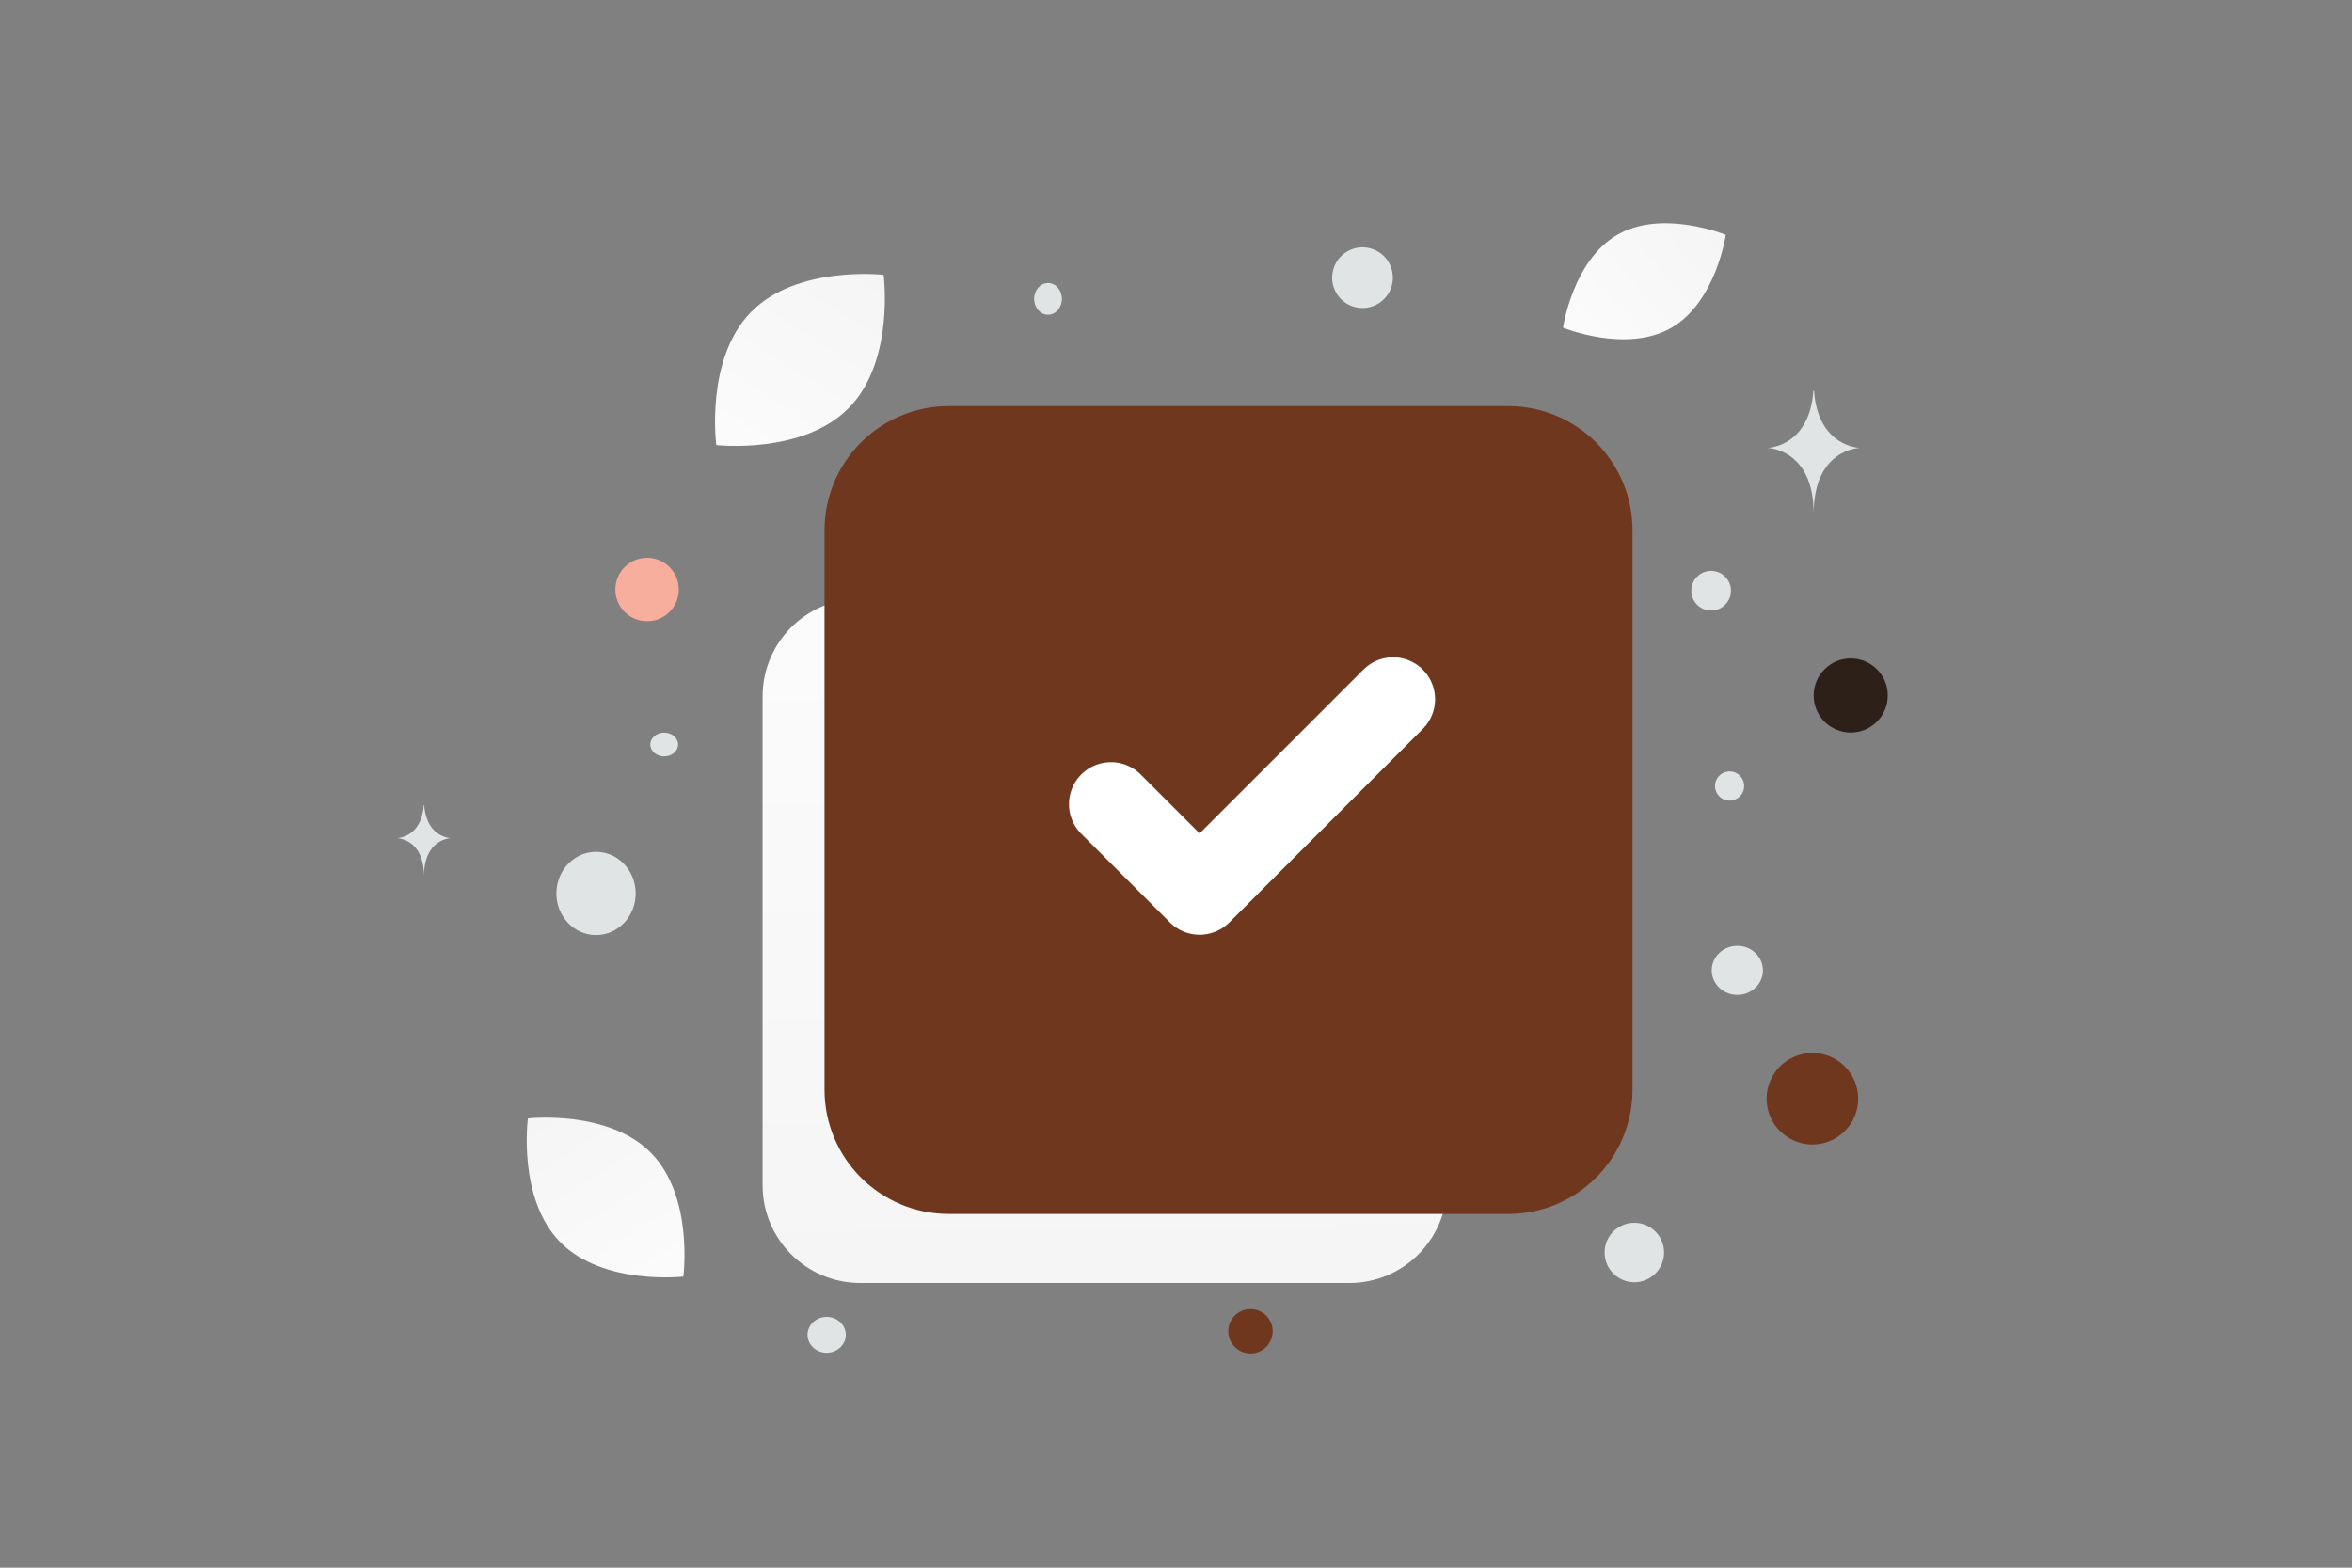 <svg width="900" height="600" viewBox="0 0 900 600" fill="none" xmlns="http://www.w3.org/2000/svg"><rect x="0" y="0" width="900" height="600" fill="#808080" stroke="none"/><path fill="transparent" d="M0 0h900v600H0z"/><path d="M214.359 475.389c16.42 16.712 47.124 13.189 47.124 13.189s4.064-30.62-12.372-47.322c-16.419-16.712-47.109-13.198-47.109-13.198s-4.063 30.619 12.357 47.331z" fill="url(#a)"/><path d="M639.439 125.517c-17.194 9.808-41.345-.121-41.345-.121s3.743-25.827 20.946-35.623c17.194-9.808 41.335.11 41.335.11s-3.743 25.827-20.936 35.634z" fill="url(#b)"/><path d="M324.812 156.133c-17.672 17.987-50.72 14.194-50.72 14.194s-4.373-32.955 13.316-50.931c17.673-17.987 50.704-14.206 50.704-14.206s4.373 32.956-13.3 50.943z" fill="url(#c)"/><ellipse rx="15.17" ry="15.928" transform="matrix(1 0 0 -1 228.07 341.957)" fill="#E1E4E5"/><circle r="8.5" transform="matrix(1 0 0 -1 478.5 509.5)" fill="#6f381e"/><circle r="17.518" transform="matrix(1 0 0 -1 693.518 420.518)" fill="#6f381e"/><circle cx="708.183" cy="266.183" r="14.183" fill="#2D2019"/><circle cx="247.603" cy="225.621" r="12.136" fill="#F8AE9D"/><ellipse cx="316.324" cy="510.867" rx="7.324" ry="6.867" fill="#E1E4E5"/><ellipse cx="664.796" cy="371.388" rx="9.796" ry="9.388" fill="#E1E4E5"/><circle cx="625.378" cy="479.378" r="11.377" fill="#E1E4E5"/><ellipse cx="401.025" cy="114.39" rx="5.309" ry="6.068" fill="#E1E4E5"/><circle cx="661.834" cy="300.834" r="5.58" transform="rotate(105 661.834 300.834)" fill="#E1E4E5"/><circle cx="654.769" cy="226.082" r="7.585" fill="#E1E4E5"/><ellipse cx="254.159" cy="284.946" rx="5.309" ry="4.551" fill="#E1E4E5"/><circle cx="521.363" cy="106.27" r="11.613" transform="rotate(105 521.363 106.27)" fill="#E1E4E5"/><path d="M162.314 308.103h-.149C161.284 320.589 152 320.781 152 320.781s10.238.2 10.238 14.628c0-14.428 10.238-14.628 10.238-14.628s-9.281-.192-10.162-12.678zm531.83-158.512h-.256c-1.518 21.504-17.507 21.835-17.507 21.835s17.632.345 17.632 25.192c0-24.847 17.632-25.192 17.632-25.192s-15.983-.331-17.501-21.835z" fill="#E1E4E5"/><path fill-rule="evenodd" clip-rule="evenodd" d="M553.714 397.505v56.123c0 20.672-16.743 37.416-37.415 37.416H329.22c-20.672 0-37.415-16.744-37.415-37.416V266.55c0-20.672 16.743-37.416 37.415-37.416h56.124" fill="url(#d)"/><path fill-rule="evenodd" clip-rule="evenodd" d="M363.07 155.431h214.049c26.28 0 47.566 21.286 47.566 47.566v214.049c0 26.28-21.286 47.566-47.566 47.566H363.07c-26.28 0-47.566-21.286-47.566-47.566V202.997c0-26.28 21.286-47.566 47.566-47.566z" fill="#6f381e"/><path d="m425.113 307.765 33.925 33.924 74.038-74.059" stroke="#fff" stroke-width="32.125" stroke-linecap="round" stroke-linejoin="round"/><defs><linearGradient id="a" x1="279.871" y1="532.474" x2="161.165" y2="346.391" gradientUnits="userSpaceOnUse"><stop stop-color="#fff"/><stop offset="1" stop-color="#EEE"/></linearGradient><linearGradient id="b" x1="573.046" y1="156.85" x2="712.364" y2="32.889" gradientUnits="userSpaceOnUse"><stop stop-color="#fff"/><stop offset="1" stop-color="#EEE"/></linearGradient><linearGradient id="c" x1="254.302" y1="217.573" x2="382.065" y2="17.293" gradientUnits="userSpaceOnUse"><stop stop-color="#fff"/><stop offset="1" stop-color="#EEE"/></linearGradient><linearGradient id="d" x1="417.175" y1="82.293" x2="425.251" y2="775.957" gradientUnits="userSpaceOnUse"><stop stop-color="#fff"/><stop offset="1" stop-color="#EEE"/></linearGradient></defs></svg>